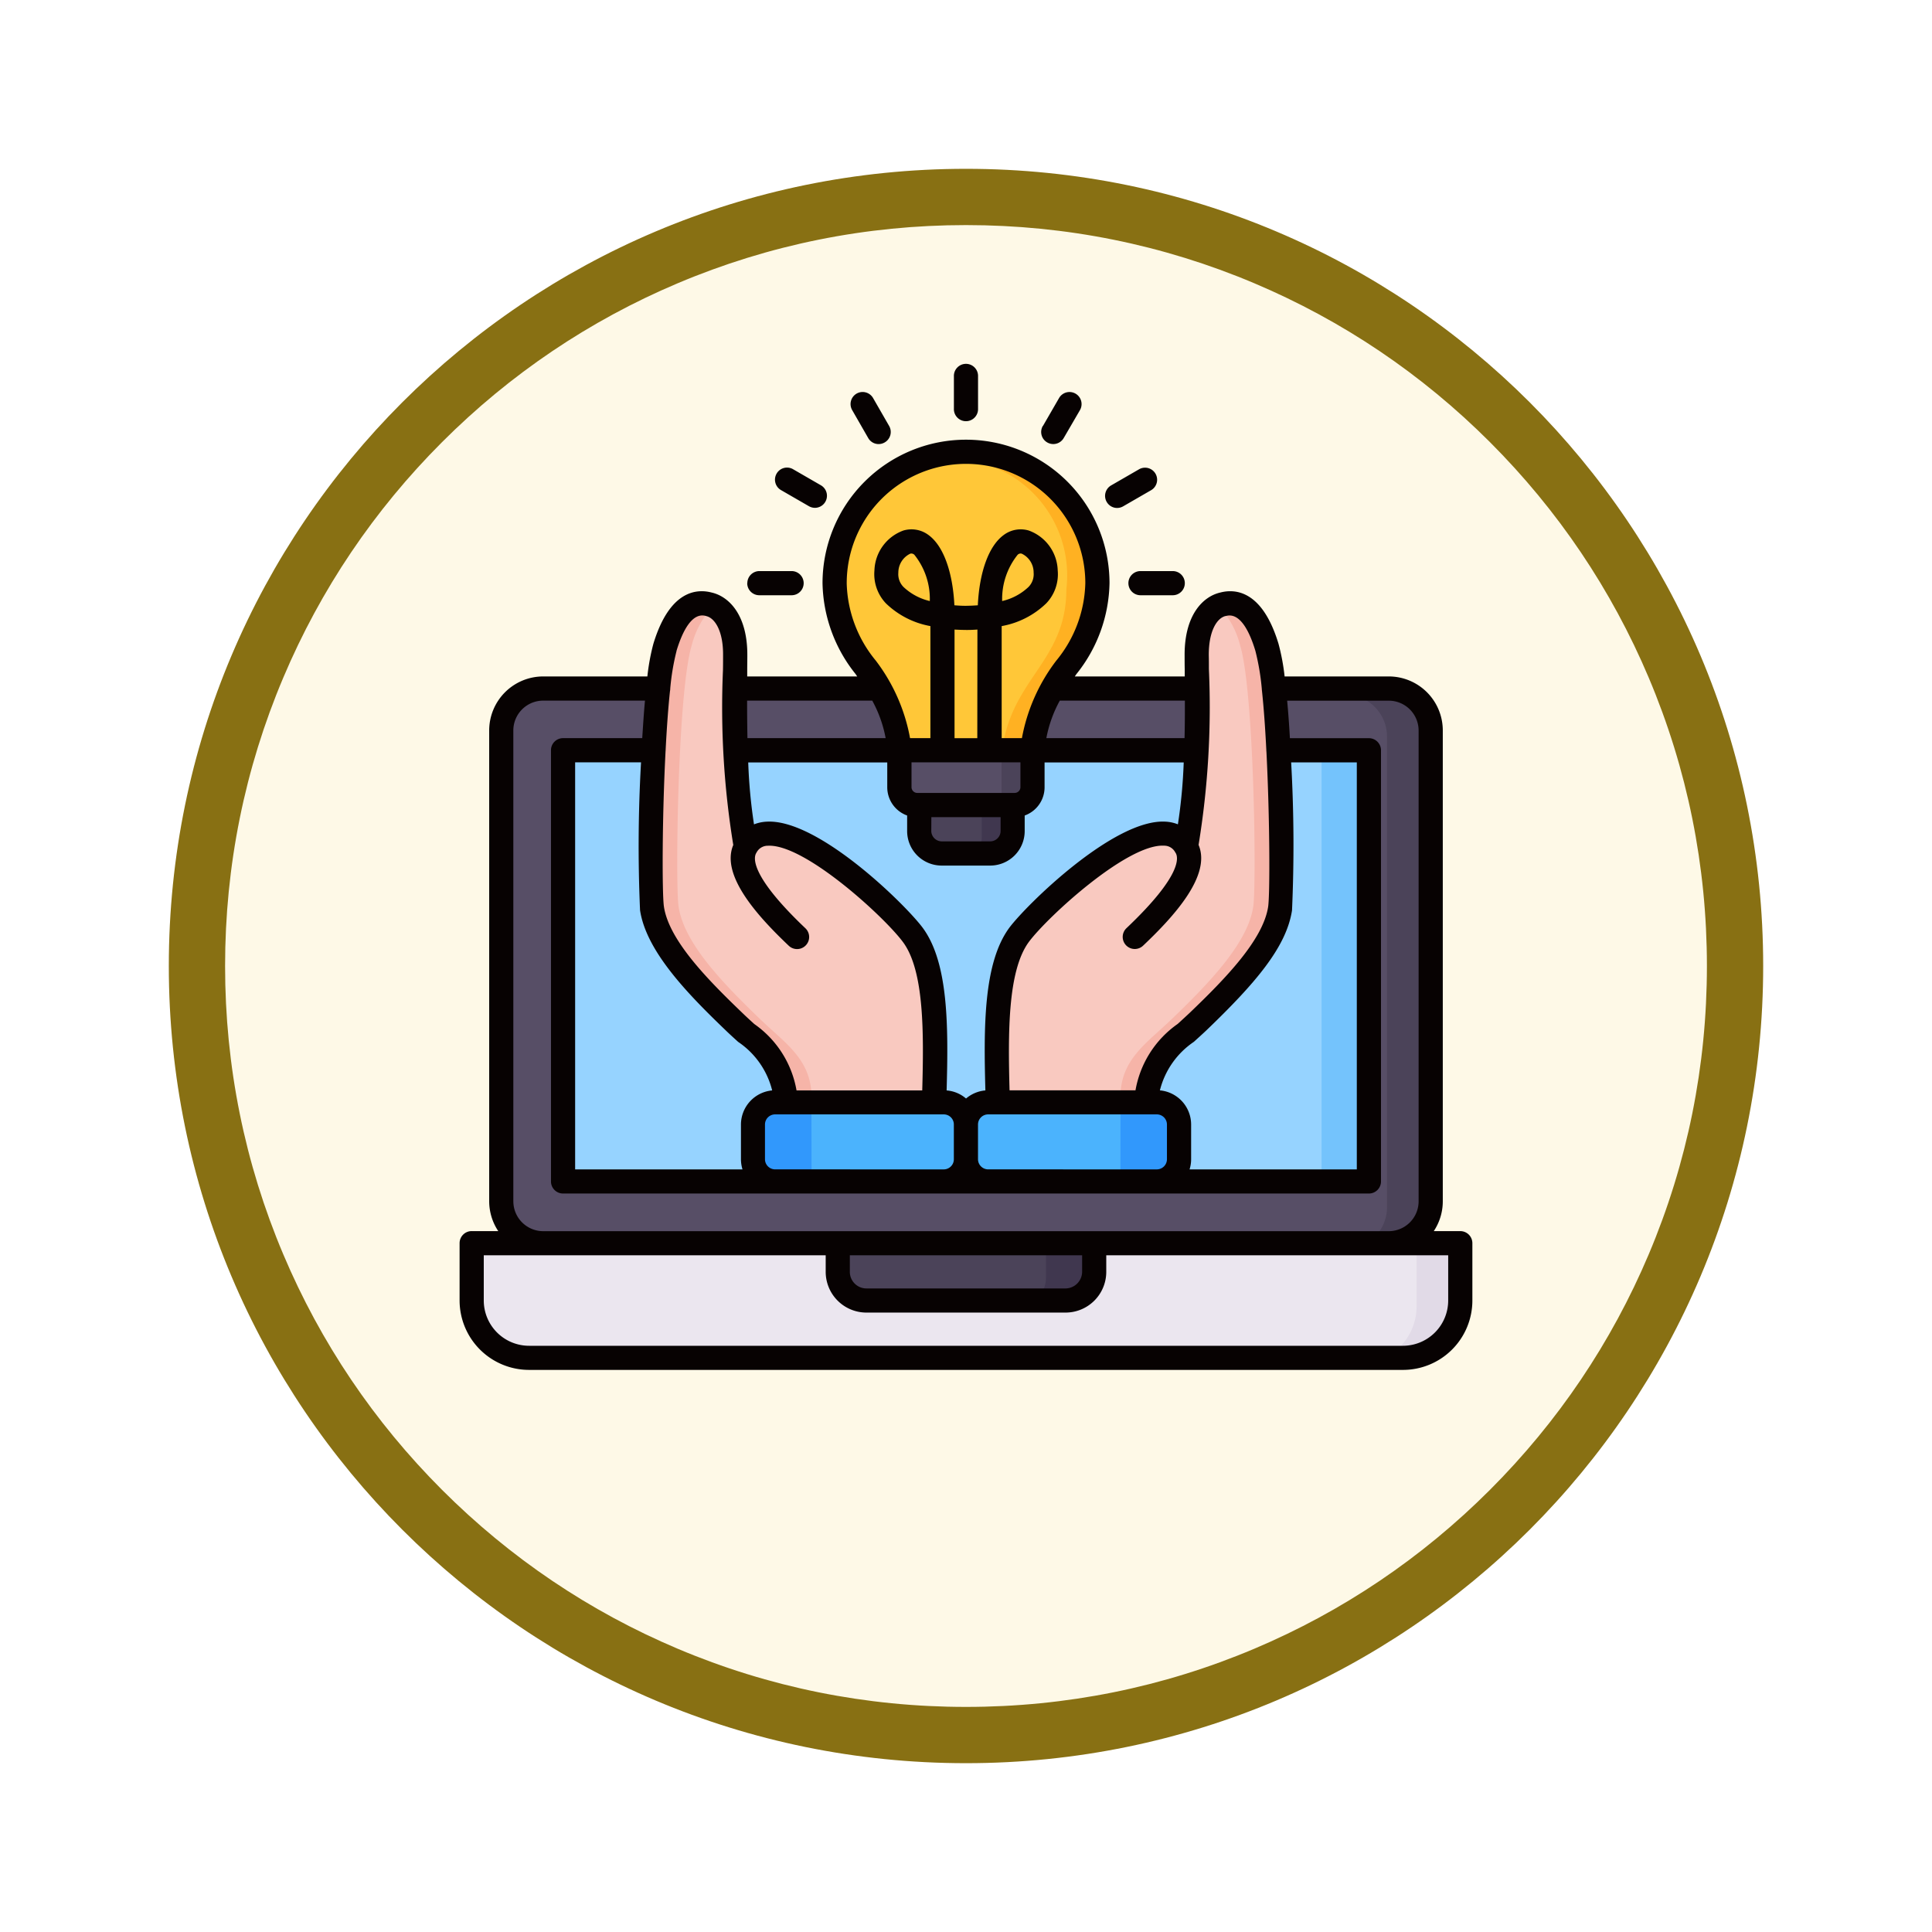 <svg xmlns="http://www.w3.org/2000/svg" xmlns:xlink="http://www.w3.org/1999/xlink" width="103" height="103" viewBox="0 0 103 103">
  <defs>
    <filter id="Trazado_904820" x="0" y="0" width="103" height="103" filterUnits="userSpaceOnUse">
      <feOffset dy="3" input="SourceAlpha"/>
      <feGaussianBlur stdDeviation="3" result="blur"/>
      <feFlood flood-opacity="0.161"/>
      <feComposite operator="in" in2="blur"/>
      <feComposite in="SourceGraphic"/>
    </filter>
  </defs>
  <g id="Grupo_1210064" data-name="Grupo 1210064" transform="translate(-500 -2351)">
    <g id="Grupo_1209250" data-name="Grupo 1209250" transform="translate(300 1589)">
      <g id="Grupo_1202705" data-name="Grupo 1202705" transform="translate(209 768)">
        <g id="Grupo_1173585" data-name="Grupo 1173585" transform="translate(0 0)">
          <g id="Grupo_1173428" data-name="Grupo 1173428">
            <g id="Grupo_1171958" data-name="Grupo 1171958">
              <g id="Grupo_1167341" data-name="Grupo 1167341">
                <g id="Grupo_1166792" data-name="Grupo 1166792">
                  <g transform="matrix(1, 0, 0, 1, -9, -6)" filter="url(#Trazado_904820)">
                    <g id="Trazado_904820-2" data-name="Trazado 904820" transform="translate(9 6)" fill="#fef9e7">
                      <path d="M 42.5 83.5 C 36.964 83.5 31.595 82.416 26.541 80.279 C 21.659 78.214 17.274 75.257 13.509 71.491 C 9.743 67.726 6.786 63.341 4.721 58.459 C 2.584 53.405 1.5 48.036 1.5 42.5 C 1.5 36.964 2.584 31.595 4.721 26.541 C 6.786 21.659 9.743 17.274 13.509 13.509 C 17.274 9.743 21.659 6.786 26.541 4.721 C 31.595 2.584 36.964 1.5 42.5 1.5 C 48.036 1.5 53.405 2.584 58.459 4.721 C 63.341 6.786 67.726 9.743 71.491 13.509 C 75.257 17.274 78.214 21.659 80.279 26.541 C 82.416 31.595 83.5 36.964 83.5 42.5 C 83.5 48.036 82.416 53.405 80.279 58.459 C 78.214 63.341 75.257 67.726 71.491 71.491 C 67.726 75.257 63.341 78.214 58.459 80.279 C 53.405 82.416 48.036 83.5 42.5 83.5 Z" stroke="none"/>
                      <path d="M 42.5 3 C 37.166 3 31.994 4.044 27.126 6.103 C 22.422 8.092 18.198 10.941 14.569 14.569 C 10.941 18.198 8.092 22.422 6.103 27.126 C 4.044 31.994 3 37.166 3 42.5 C 3 47.834 4.044 53.006 6.103 57.874 C 8.092 62.578 10.941 66.802 14.569 70.431 C 18.198 74.059 22.422 76.908 27.126 78.897 C 31.994 80.956 37.166 82 42.5 82 C 47.834 82 53.006 80.956 57.874 78.897 C 62.578 76.908 66.802 74.059 70.431 70.431 C 74.059 66.802 76.908 62.578 78.897 57.874 C 80.956 53.006 82 47.834 82 42.5 C 82 37.166 80.956 31.994 78.897 27.126 C 76.908 22.422 74.059 18.198 70.431 14.569 C 66.802 10.941 62.578 8.092 57.874 6.103 C 53.006 4.044 47.834 3 42.5 3 M 42.5 0 C 65.972 0 85 19.028 85 42.5 C 85 65.972 65.972 85 42.5 85 C 19.028 85 -7.62939453125e-06 65.972 -7.62939453125e-06 42.5 C -7.62939453125e-06 19.028 19.028 0 42.5 0 Z" stroke="none" fill="#887013"/>
                    </g>
                  </g>
                </g>
              </g>
            </g>
          </g>
        </g>
      </g>
    </g>
    <g id="intellectual-property_17226235_1_" data-name="intellectual-property_17226235 (1)" transform="translate(520.502 2364.652)">
      <path id="Trazado_1049331" data-name="Trazado 1049331" d="M26.956,199.669H72.037a2.241,2.241,0,0,0,2.235-2.235v-25.1a2.241,2.241,0,0,0-2.235-2.235H26.956a2.241,2.241,0,0,0-2.235,2.235v25.1a2.241,2.241,0,0,0,2.235,2.235Z" transform="translate(-18.499 -146.722)" fill="#4b4359" fill-rule="evenodd"/>
      <path id="Trazado_1049332" data-name="Trazado 1049332" d="M26.956,199.669H69.708a2.241,2.241,0,0,0,2.235-2.235v-25.1a2.241,2.241,0,0,0-2.235-2.235H26.956a2.241,2.241,0,0,0-2.235,2.235v25.1a2.241,2.241,0,0,0,2.235,2.235Z" transform="translate(-18.499 -146.722)" fill="#574e66" fill-rule="evenodd"/>
      <path id="Trazado_1049333" data-name="Trazado 1049333" d="M55.477,200.852H98.439v22.984H55.477Z" transform="translate(-45.961 -174.183)" fill="#96d3ff"/>
      <path id="Trazado_1049334" data-name="Trazado 1049334" d="M13.064,452.271H59.658a3.061,3.061,0,0,0,3.055-3.055v-3.055h-52.7v3.055A3.063,3.063,0,0,0,13.064,452.271Z" transform="translate(-5.363 -393.213)" fill="#e1dae7" fill-rule="evenodd"/>
      <path id="Trazado_1049335" data-name="Trazado 1049335" d="M13.064,452.271H57.328a3.063,3.063,0,0,0,3.055-3.055v-3.055H10.009v3.055A3.063,3.063,0,0,0,13.064,452.271Z" transform="translate(-5.363 -393.213)" fill="#ebe6ef" fill-rule="evenodd"/>
      <path id="Trazado_1049336" data-name="Trazado 1049336" d="M193.722,449.218h10.613a1.532,1.532,0,0,0,1.527-1.527v-1.527H192.192v1.527A1.533,1.533,0,0,0,193.722,449.218Z" transform="translate(-168.03 -393.215)" fill="#40374f" fill-rule="evenodd"/>
      <path id="Trazado_1049337" data-name="Trazado 1049337" d="M193.723,449.218h8.041a1.53,1.53,0,0,0,1.527-1.527v-1.527h-11.1v1.527A1.533,1.533,0,0,0,193.723,449.218Z" transform="translate(-168.03 -393.215)" fill="#4b4359" fill-rule="evenodd"/>
      <path id="Trazado_1049338" data-name="Trazado 1049338" d="M432.967,200.852h2.523v22.984h-2.523Z" transform="translate(-383.012 -174.183)" fill="#74c3fc"/>
      <g id="Grupo_1210063" data-name="Grupo 1210063" transform="translate(14.184 10.751)">
        <path id="Trazado_1049339" data-name="Trazado 1049339" d="M266.173,376.09h-8.988A1.185,1.185,0,0,0,256,377.271v1.849a1.185,1.185,0,0,0,1.184,1.181h8.988a1.186,1.186,0,0,0,1.184-1.184v-1.846A1.185,1.185,0,0,0,266.173,376.09Z" transform="translate(-239.187 -341.4)" fill="#3198fc" fill-rule="evenodd"/>
        <path id="Trazado_1049340" data-name="Trazado 1049340" d="M264.241,376.09h-7.057A1.185,1.185,0,0,0,256,377.271v1.849a1.185,1.185,0,0,0,1.184,1.181h7.051c0-1.376,0-3.149.006-4.212Z" transform="translate(-239.187 -341.4)" fill="#4bb3fd" fill-rule="evenodd"/>
        <path id="Trazado_1049341" data-name="Trazado 1049341" d="M279.381,154.315c-.073-2.141,1.351-3,2.715-4.312,2.186-2.1,4.081-4.136,4.37-6.025.173-1.145.052-11.445-.7-13.923-.465-1.536-1.2-2.6-2.338-2.3-.753.164-1.421,1.066-1.409,2.736.018,2.833.121,7.455-.583,10.173-1.53-2.66-7.777,3.213-8.891,4.728-1.306,1.779-1.23,5.351-1.127,8.919h7.962Z" transform="translate(-252.908 -119.625)" fill="#f6b4a8" fill-rule="evenodd"/>
        <path id="Trazado_1049342" data-name="Trazado 1049342" d="M283.4,128.256c-.744.179-1.4,1.078-1.385,2.73.018,2.833.121,7.455-.583,10.173-1.53-2.66-7.777,3.213-8.891,4.728-1.306,1.779-1.23,5.351-1.127,8.919h6.544c0-.534.006-.89.009-.923.146-1.786,1.448-2.611,2.7-3.817,2.186-2.1,4.081-4.133,4.37-6.022.176-1.145.052-11.445-.7-13.923a4.721,4.721,0,0,0-.941-1.865Z" transform="translate(-252.908 -120.115)" fill="#f9c9c0" fill-rule="evenodd"/>
        <path id="Trazado_1049343" data-name="Trazado 1049343" d="M151.168,376.09h8.991a1.184,1.184,0,0,1,1.181,1.181v1.849a1.185,1.185,0,0,1-1.184,1.181h-8.988a1.186,1.186,0,0,1-1.184-1.184v-1.846A1.185,1.185,0,0,1,151.168,376.09Z" transform="translate(-144.528 -341.4)" fill="#3198fc" fill-rule="evenodd"/>
        <path id="Trazado_1049344" data-name="Trazado 1049344" d="M179.068,376.09h7.06a1.184,1.184,0,0,1,1.181,1.181v1.849a1.185,1.185,0,0,1-1.181,1.181h-7.054c0-1.376,0-3.149-.006-4.212Z" transform="translate(-170.496 -341.4)" fill="#4bb3fd" fill-rule="evenodd"/>
        <path id="Trazado_1049345" data-name="Trazado 1049345" d="M106.206,154.315c.073-2.141-1.351-3-2.715-4.312-2.186-2.1-4.078-4.136-4.37-6.025-.173-1.145-.049-11.445.7-13.923.465-1.536,1.2-2.6,2.338-2.3.753.164,1.421,1.066,1.409,2.736-.015,2.833-.121,7.455.583,10.173,1.53-2.66,7.78,3.213,8.891,4.728,1.306,1.779,1.23,5.351,1.127,8.919h-7.962Z" transform="translate(-99.053 -119.625)" fill="#f6b4a8" fill-rule="evenodd"/>
        <path id="Trazado_1049346" data-name="Trazado 1049346" d="M114.014,128.256c.744.179,1.4,1.078,1.385,2.73-.015,2.833-.121,7.455.583,10.173,1.53-2.66,7.78,3.213,8.891,4.728,1.306,1.779,1.23,5.351,1.127,8.919h-6.544c0-.534-.006-.89-.006-.923-.149-1.786-1.452-2.611-2.706-3.817-2.186-2.1-4.081-4.133-4.37-6.022-.176-1.145-.052-11.445.7-13.923a4.762,4.762,0,0,1,.941-1.865Z" transform="translate(-110.884 -120.115)" fill="#f9c9c0" fill-rule="evenodd"/>
        <path id="Trazado_1049347" data-name="Trazado 1049347" d="M197.635,52.26a7.006,7.006,0,0,1,7.005,7.005c0,3.963-3.1,4.8-3.456,8.912h-7.1c-.355-4.115-3.453-4.95-3.453-8.912A7,7,0,0,1,197.635,52.26Z" transform="translate(-180.823 -52.26)" fill="#ffb122" fill-rule="evenodd"/>
        <path id="Trazado_1049348" data-name="Trazado 1049348" d="M199.533,68.608h-5.448c-.355-4.115-3.453-4.95-3.453-8.912a6.221,6.221,0,1,1,12.356,0C202.989,63.659,199.889,64.494,199.533,68.608Z" transform="translate(-180.823 -52.69)" fill="#ffc738" fill-rule="evenodd"/>
        <path id="Trazado_1049349" data-name="Trazado 1049349" d="M223.812,203.774h5.2a.954.954,0,0,0,.95-.95v-1.968s0,0-.006,0h-7.087s-.006,0-.006,0v1.968a.954.954,0,0,0,.95.95Z" transform="translate(-209.598 -184.935)" fill="#4b4359" fill-rule="evenodd"/>
        <path id="Trazado_1049350" data-name="Trazado 1049350" d="M223.813,203.774h3.547a.954.954,0,0,0,.95-.95v-1.968s0,0-.006,0h-5.436s-.006,0-.006,0v1.968a.954.954,0,0,0,.95.95Z" transform="translate(-209.599 -184.935)" fill="#574e66" fill-rule="evenodd"/>
        <path id="Trazado_1049351" data-name="Trazado 1049351" d="M233.952,230.7h2.587a1.2,1.2,0,0,0,1.2-1.2v-1.382h-4.98V229.5a1.2,1.2,0,0,0,1.2,1.2Z" transform="translate(-218.433 -209.282)" fill="#40374f" fill-rule="evenodd"/>
        <path id="Trazado_1049352" data-name="Trazado 1049352" d="M233.952,230.7h.935a1.2,1.2,0,0,0,1.2-1.2v-1.382h-3.328V229.5a1.2,1.2,0,0,0,1.2,1.2Z" transform="translate(-218.433 -209.282)" fill="#4b4359" fill-rule="evenodd"/>
      </g>
      <path id="Trazado_1049353" data-name="Trazado 1049353" d="M40.3,16.794H42.02a.644.644,0,0,1,0,1.288H40.3a.644.644,0,0,1,0-1.288Zm-1.8-3.686a.644.644,0,0,1,.234-.881l1.488-.859a.643.643,0,1,1,.644,1.114l-1.488.859a.65.65,0,0,1-.322.088A.639.639,0,0,1,38.5,13.107Zm-3.4-4.051.859-1.488a.643.643,0,1,1,1.114.644L36.208,9.7a.642.642,0,0,1-.881.234.641.641,0,0,1-.234-.878Zm-15.76,8.381a.644.644,0,0,1,.644-.644h1.716a.644.644,0,0,1,0,1.288H19.977A.644.644,0,0,1,19.334,17.438ZM20.9,11.6a.639.639,0,0,1,.878-.237l1.488.859a.644.644,0,0,1-.322,1.2.659.659,0,0,1-.322-.088l-1.488-.859A.641.641,0,0,1,20.9,11.6ZM24.93,8.212a.643.643,0,1,1,1.114-.644L26.9,9.057a.642.642,0,0,1-.237.878.649.649,0,0,1-.322.088.639.639,0,0,1-.556-.322Zm5.423-.079V6.415a.644.644,0,1,1,1.287,0V8.134a.644.644,0,1,1-1.287,0ZM56.705,55.681a2.416,2.416,0,0,1-2.411,2.414H7.7a2.416,2.416,0,0,1-2.411-2.414V53.27H23.518v.887a2.173,2.173,0,0,0,2.174,2.168H36.305a2.172,2.172,0,0,0,2.171-2.168V53.27H56.705Zm-31.9-2.411H37.189v.887a.894.894,0,0,1-.884.881H25.692a.884.884,0,0,1-.887-.881ZM6.865,50.391V25.29A1.593,1.593,0,0,1,8.457,23.7h5.426c-.058.626-.1,1.3-.146,2H9.516a.644.644,0,0,0-.644.644V49.334a.644.644,0,0,0,.644.644H52.478a.644.644,0,0,0,.644-.644V26.347a.644.644,0,0,0-.644-.644H48.266c-.039-.7-.088-1.379-.146-2h5.417a1.593,1.593,0,0,1,1.591,1.591v25.1a1.593,1.593,0,0,1-1.591,1.591H8.457a1.593,1.593,0,0,1-1.591-1.591Zm8.7-29.346c.291-.963.8-2.065,1.555-1.861l.027.009c.458.1.914.79.9,2.1,0,.252,0,.516-.006.793a45.517,45.517,0,0,0,.55,9.31c-.689,1.631,1.333,3.829,2.958,5.372a.643.643,0,1,0,.887-.932c-2.994-2.845-2.76-3.793-2.618-4.014l.009-.018s0-.006.006-.009a.67.67,0,0,1,.6-.358c1.965-.112,6.237,3.817,7.212,5.144,1.127,1.53,1.105,4.831,1.02,7.9H21.963a5.448,5.448,0,0,0-2.25-3.538c-.213-.194-.431-.392-.644-.6-1.877-1.8-3.905-3.875-4.175-5.657-.1-.665-.1-4.676.085-8.254,0-.03.006-.058.006-.085v-.018c.058-1.133.134-2.214.231-3.131a.734.734,0,0,0,.015-.143v-.009a12.616,12.616,0,0,1,.337-2ZM26,23.7a6.691,6.691,0,0,1,.714,2H19.346c-.012-.686-.018-1.363-.018-2H26Zm3.07-5.308a3.062,3.062,0,0,1-1.4-.747.971.971,0,0,1-.279-.771,1.117,1.117,0,0,1,.629-1.005.236.236,0,0,1,.067-.012.254.254,0,0,1,.155.064,3.758,3.758,0,0,1,.826,2.472Zm3.856,0a3.771,3.771,0,0,1,.829-2.472.253.253,0,0,1,.152-.064.24.24,0,0,1,.067.012,1.107,1.107,0,0,1,.629,1.005.968.968,0,0,1-.276.771,3.03,3.03,0,0,1-1.4.747Zm-8.287-.954a6.36,6.36,0,1,1,12.72,0,6.736,6.736,0,0,1-1.546,4.127A9.683,9.683,0,0,0,33.979,25.7H32.9V19.727a4.567,4.567,0,0,0,2.378-1.215,2.243,2.243,0,0,0,.61-1.752,2.336,2.336,0,0,0-1.546-2.129,1.509,1.509,0,0,0-1.354.255c-.777.58-1.275,1.956-1.36,3.732-.2.015-.413.024-.623.027s-.422-.012-.626-.027c-.088-1.776-.583-3.152-1.36-3.732a1.515,1.515,0,0,0-1.357-.255,2.341,2.341,0,0,0-1.546,2.132,2.26,2.26,0,0,0,.613,1.752A4.577,4.577,0,0,0,29.1,19.727V25.7H28.015a9.682,9.682,0,0,0-1.831-4.139,6.736,6.736,0,0,1-1.546-4.127ZM42.667,23.7c0,.641,0,1.318-.018,2H35.282a6.694,6.694,0,0,1,.717-2h6.668Zm2.177-4.506.027-.009c.759-.2,1.266.9,1.555,1.861a12.808,12.808,0,0,1,.343,2.041.575.575,0,0,0,.006.073c.1.926.176,2.025.234,3.173v.015a.676.676,0,0,0,.006.079c.182,3.577.191,7.591.091,8.263-.273,1.776-2.3,3.85-4.181,5.654-.213.2-.431.4-.641.592a5.458,5.458,0,0,0-2.25,3.541H33.32c-.082-3.061-.1-6.362,1.02-7.9.978-1.327,5.256-5.253,7.215-5.144a.665.665,0,0,1,.6.358s.006.006.006.009a.063.063,0,0,0,.012.018c.143.225.377,1.172-2.621,4.014a.643.643,0,1,0,.887.932c1.628-1.543,3.65-3.738,2.958-5.372a45.538,45.538,0,0,0,.55-9.377c0-.252,0-.5-.006-.726-.009-1.312.446-2,.9-2.1Zm-3.51,25.289a4.413,4.413,0,0,1,1.813-2.593c.219-.2.443-.4.671-.616,2.593-2.49,4.26-4.427,4.561-6.392a78.6,78.6,0,0,0-.046-7.889h3.5v21.7H42.916A1.8,1.8,0,0,0,43,48.15V46.3a1.832,1.832,0,0,0-1.664-1.822ZM29.151,29.912h3.692v.738a.555.555,0,0,1-.553.553H29.7a.561.561,0,0,1-.553-.553ZM33.9,26.991v1.33a.309.309,0,0,1-.307.3H28.4a.309.309,0,0,1-.307-.3v-1.33Zm-2.3-1.288H30.387V19.912c.2.012.4.018.613.021s.41-.009.607-.021ZM19.695,30.295a28.361,28.361,0,0,1-.307-3.3H26.8v1.33a1.6,1.6,0,0,0,1.06,1.5v.832a1.84,1.84,0,0,0,1.84,1.837h2.587a1.84,1.84,0,0,0,1.84-1.837v-.832a1.6,1.6,0,0,0,1.06-1.5v-1.33h7.418a28.356,28.356,0,0,1-.31,3.3,2.063,2.063,0,0,0-.671-.143C38.88,30,34.195,34.61,33.3,35.818c-1.373,1.877-1.36,5.275-1.269,8.663A1.833,1.833,0,0,0,31,44.913a1.8,1.8,0,0,0-1.035-.431c.094-3.392.106-6.79-1.269-8.663-.89-1.209-5.566-5.824-8.323-5.666a2.1,2.1,0,0,0-.674.143Zm-6.073,4.588c.331,2.177,2.526,4.44,4.555,6.386.228.222.455.425.674.625a4.392,4.392,0,0,1,1.813,2.587A1.832,1.832,0,0,0,19,46.3V48.15a1.9,1.9,0,0,0,.082.541H10.16v-21.7h3.513a78.365,78.365,0,0,0-.052,7.892Zm7.2,13.807a.542.542,0,0,1-.541-.541V46.3a.54.54,0,0,1,.541-.541h8.991a.537.537,0,0,1,.537.541V48.15a.539.539,0,0,1-.537.541Zm11.357,0a.542.542,0,0,1-.541-.541V46.3a.54.54,0,0,1,.541-.541H41.17a.54.54,0,0,1,.541.541V48.15a.542.542,0,0,1-.541.541Zm25.167,3.292H55.937a2.871,2.871,0,0,0,.48-1.591V25.29a2.881,2.881,0,0,0-2.879-2.879H47.984a11.4,11.4,0,0,0-.325-1.74c-.862-2.854-2.311-2.942-3.106-2.733-.932.213-1.916,1.209-1.9,3.365,0,.231,0,.474.006.726,0,.124,0,.252,0,.383H36.8c.027-.043.055-.085.085-.127a7.965,7.965,0,0,0,1.764-4.846,7.648,7.648,0,1,0-15.3,0,7.965,7.965,0,0,0,1.764,4.846c.027.043.058.085.085.127H19.334c0-.106,0-.213,0-.316,0-.276.006-.541.006-.793.015-2.156-.969-3.152-1.9-3.365-.8-.21-2.244-.121-3.11,2.736a11.47,11.47,0,0,0-.319,1.737H8.457A2.881,2.881,0,0,0,5.578,25.29v25.1a2.874,2.874,0,0,0,.483,1.591H4.646A.644.644,0,0,0,4,52.626v3.055a3.706,3.706,0,0,0,3.7,3.7H54.294a3.7,3.7,0,0,0,3.7-3.7V52.626a.644.644,0,0,0-.644-.644Z" fill="#070202"/>
    </g>
  </g>
</svg>
